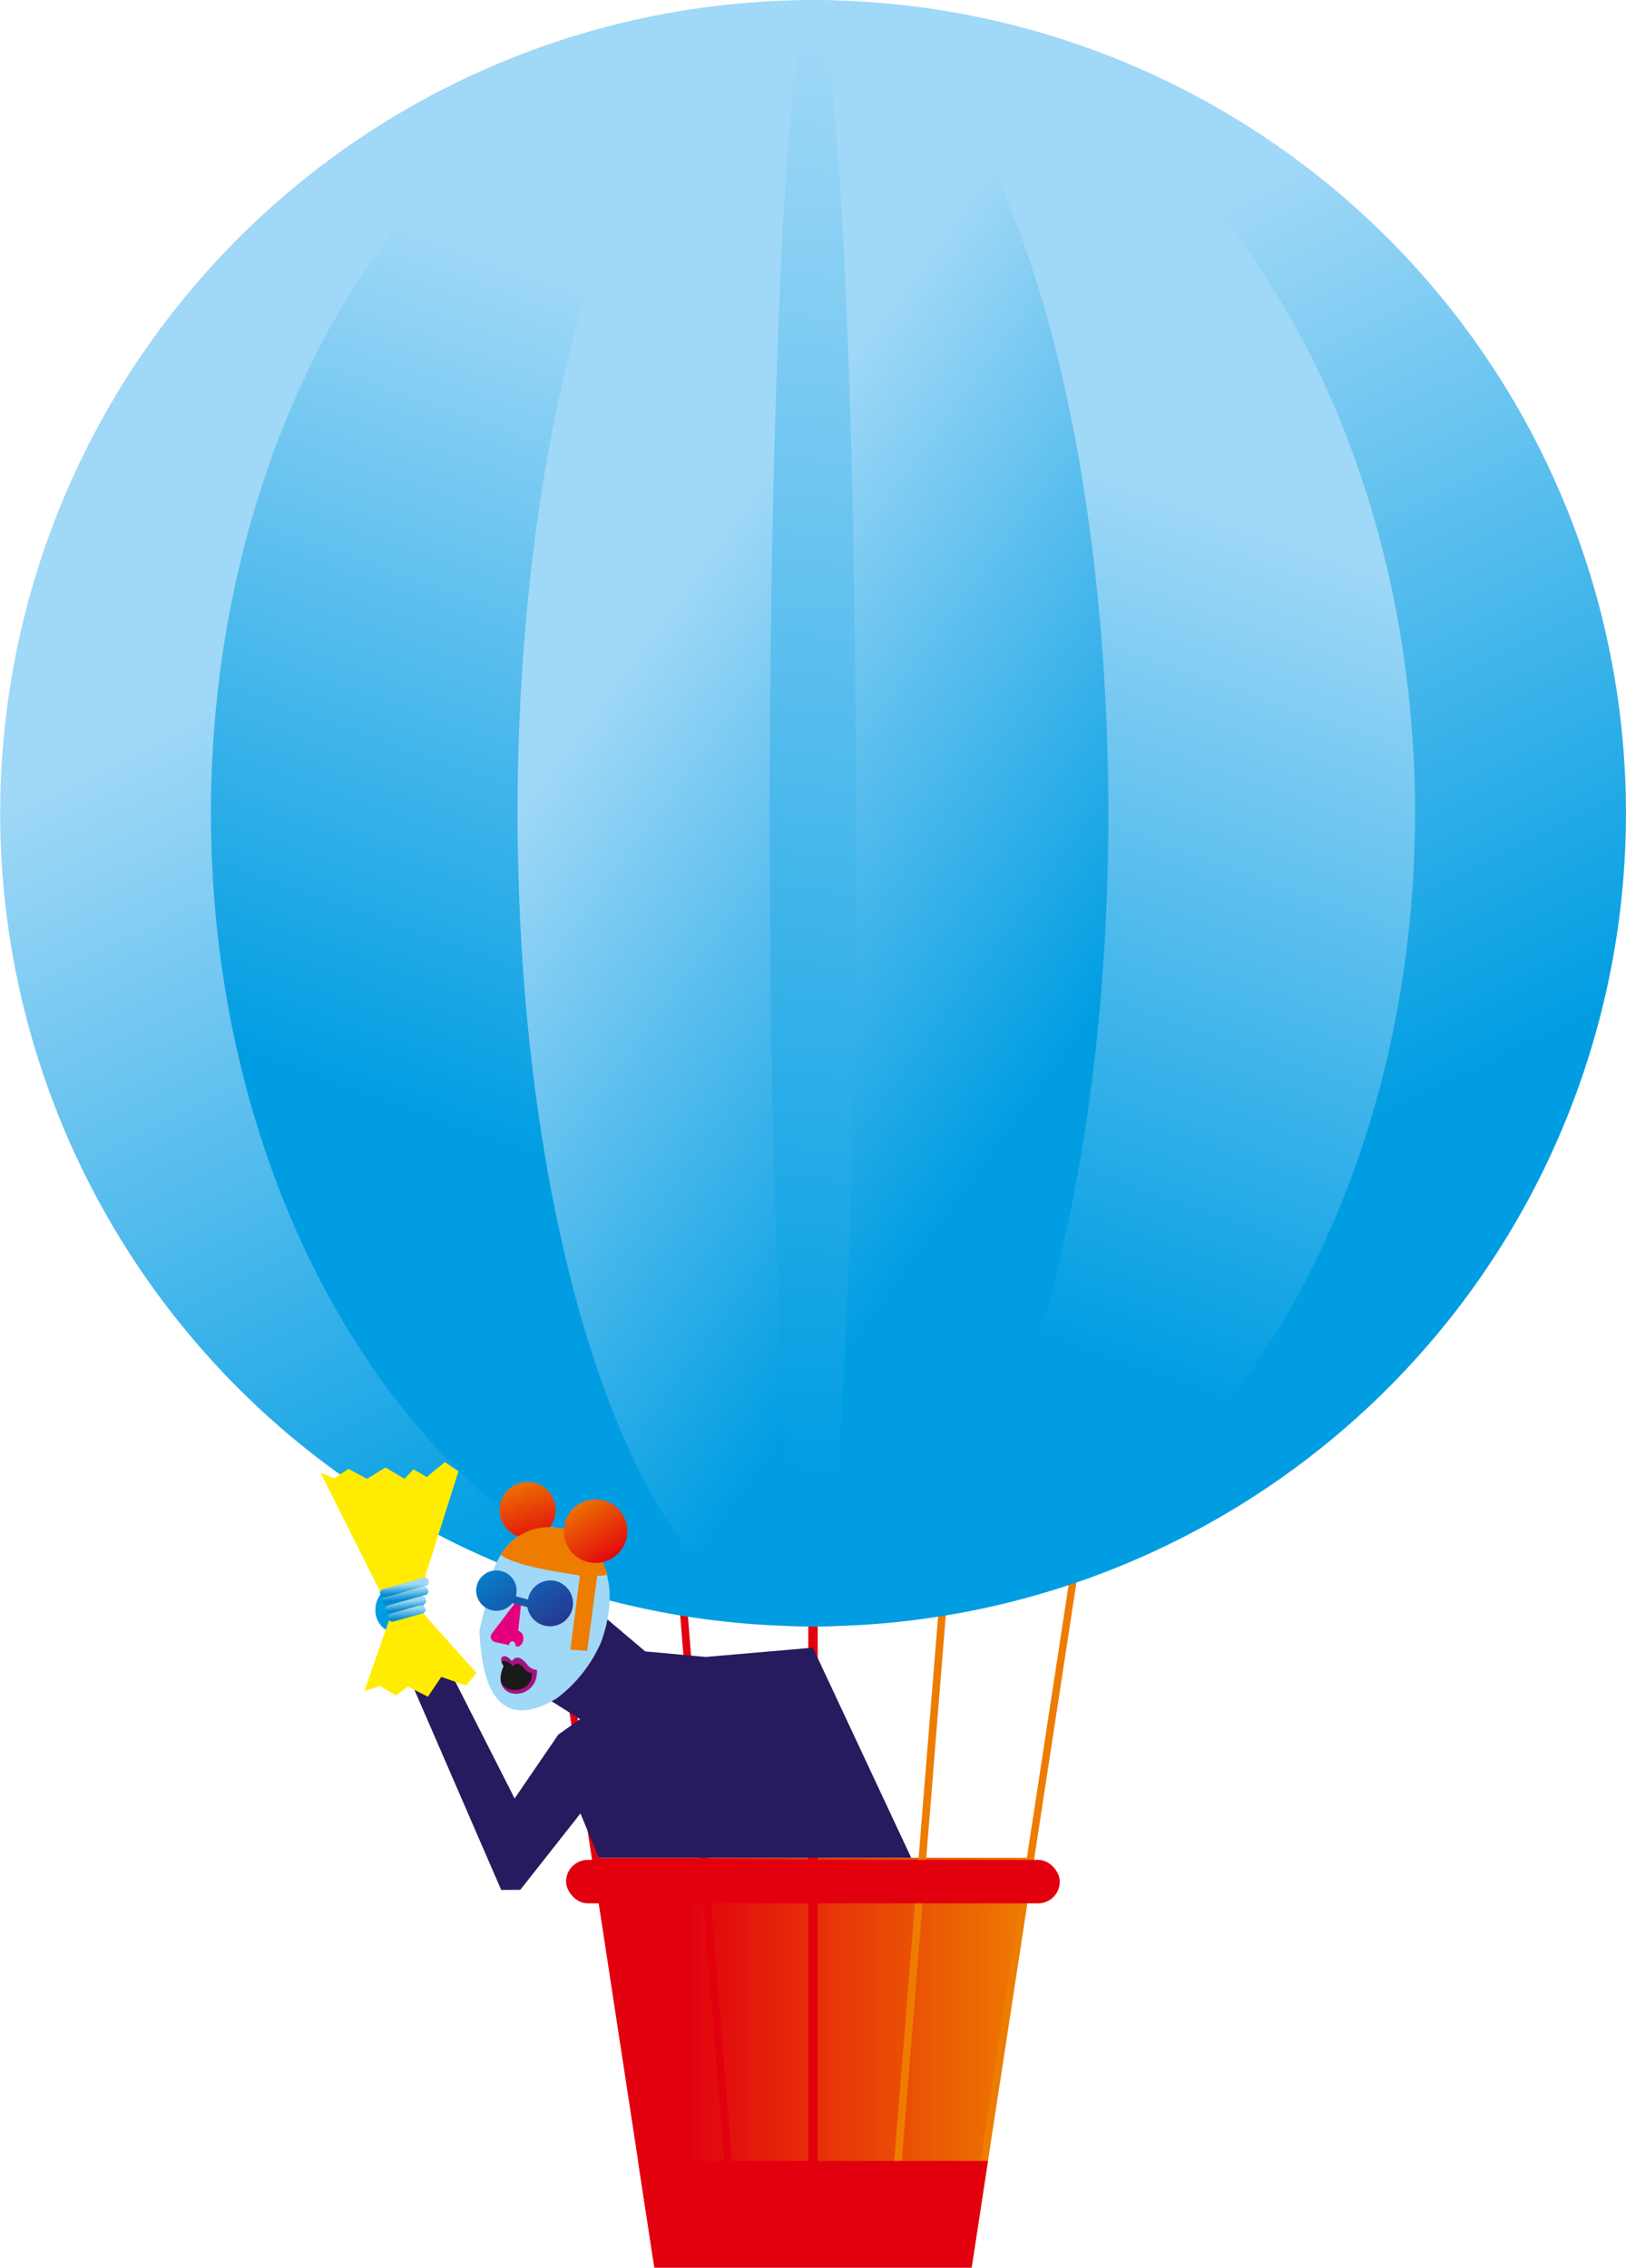 <svg xmlns="http://www.w3.org/2000/svg" xmlns:xlink="http://www.w3.org/1999/xlink" viewBox="0 0 134.6 187.67"><defs><style>.cls-1,.cls-3,.cls-4,.cls-5,.cls-6,.cls-9{fill:none;}.cls-1{clip-rule:evenodd;}.cls-10,.cls-12,.cls-13,.cls-14,.cls-15,.cls-16,.cls-17,.cls-18,.cls-19,.cls-2,.cls-21,.cls-22,.cls-23,.cls-24,.cls-25,.cls-26,.cls-27,.cls-28,.cls-29,.cls-7{fill-rule:evenodd;}.cls-2{fill:url(#GradientFill_77);}.cls-3,.cls-5,.cls-7,.cls-9{stroke:#e2000f;}.cls-3,.cls-4,.cls-5,.cls-6,.cls-7,.cls-9{stroke-miterlimit:22.93;}.cls-3{stroke-width:0.6px;}.cls-4,.cls-6{stroke:#ee7c00;}.cls-4,.cls-7{stroke-width:0.61px;}.cls-5{stroke-width:0.63px;}.cls-6{stroke-width:0.63px;}.cls-7,.cls-8{fill:#e2000f;}.cls-9{stroke-width:0.78px;}.cls-10{fill:url(#GradientFill_166);}.cls-11{fill:url(#GradientFill_166-2);}.cls-12{fill:url(#GradientFill_166-3);}.cls-13{fill:url(#GradientFill_89);}.cls-14{fill:#281a5e;}.cls-15{fill:#009de2;}.cls-16{fill:#ffec00;}.cls-17{fill:#a0d8f7;}.cls-18{fill:#e4007d;}.cls-19{fill:#a51380;}.cls-20{clip-path:url(#clip-path);}.cls-21{fill:#1a1a18;}.cls-22{fill:url(#GradientFill_105);}.cls-23{fill:url(#GradientFill_77-2);}.cls-24{fill:#ee7c00;}.cls-25{fill:url(#GradientFill_77-3);}.cls-26{fill:url(#GradientFill_135);}.cls-27{fill:url(#GradientFill_135-2);}.cls-28{fill:url(#GradientFill_135-3);}.cls-29{fill:url(#GradientFill_135-4);}</style><linearGradient id="GradientFill_77" x1="85.31" y1="170.55" x2="56.66" y2="170.55" gradientUnits="userSpaceOnUse"><stop offset="0" stop-color="#ee7c00"/><stop offset="1" stop-color="#e2000f"/></linearGradient><linearGradient id="GradientFill_166" x1="86.75" y1="106.59" x2="53.8" y2="40.03" gradientUnits="userSpaceOnUse"><stop offset="0" stop-color="#009de2"/><stop offset="1" stop-color="#a0d8f7"/></linearGradient><linearGradient id="GradientFill_166-2" x1="55.68" y1="100.08" x2="79" y2="34.29" xlink:href="#GradientFill_166"/><linearGradient id="GradientFill_166-3" x1="90.64" y1="84.43" x2="51.1" y2="55.41" xlink:href="#GradientFill_166"/><linearGradient id="GradientFill_89" x1="75.01" y1="3.73" x2="60.69" y2="121.74" gradientUnits="userSpaceOnUse"><stop offset="0" stop-color="#a0d8f7"/><stop offset="1" stop-color="#009de2"/></linearGradient><clipPath id="clip-path"><path class="cls-1" d="M42.34,137.44c.06.08.44-.85,1.35.37a1.07,1.07,0,0,0,.76.38c.13,2.74-4.05,2.64-2.76-.31C41.12,137,41.86,136.78,42.34,137.44Z"/></clipPath><linearGradient id="GradientFill_105" x1="40.64" y1="128.28" x2="46.71" y2="136.61" gradientUnits="userSpaceOnUse"><stop offset="0" stop-color="#008ad1"/><stop offset="1" stop-color="#2f2482"/></linearGradient><linearGradient id="GradientFill_77-2" x1="42.78" y1="122.16" x2="44.68" y2="128.1" xlink:href="#GradientFill_77"/><linearGradient id="GradientFill_77-3" x1="47.56" y1="124.02" x2="50.92" y2="129.24" xlink:href="#GradientFill_77"/><linearGradient id="GradientFill_135" x1="33.66" y1="133.09" x2="33.69" y2="134" gradientUnits="userSpaceOnUse"><stop offset="0" stop-color="#a0d8f7"/><stop offset="1" stop-color="#008ad1"/></linearGradient><linearGradient id="GradientFill_135-2" x1="33.56" y1="132.51" x2="33.63" y2="133.2" xlink:href="#GradientFill_135"/><linearGradient id="GradientFill_135-3" x1="33.52" y1="131.58" x2="33.59" y2="132.38" xlink:href="#GradientFill_135"/><linearGradient id="GradientFill_135-4" x1="33.47" y1="131.14" x2="33.5" y2="131.91" xlink:href="#GradientFill_135"/></defs><title>Ресурс 1baloon</title><g id="Слой_2" data-name="Слой 2"><g id="Слой_1-2" data-name="Слой 1"><polygon class="cls-2" points="85.31 153.74 49.28 153.74 54.43 187.36 80.17 187.36 85.31 153.74"/><line class="cls-3" x1="54.43" y1="187.36" x2="44.35" y2="121.48"/><line class="cls-4" x1="80.17" y1="187.36" x2="90.25" y2="121.48"/><line class="cls-5" x1="60.95" y1="187.36" x2="55.64" y2="121.48"/><line class="cls-6" x1="73.65" y1="187.36" x2="78.96" y2="121.48"/><polygon class="cls-7" points="81.43 179.13 53.17 179.13 54.43 187.36 80.17 187.36 81.43 179.13"/><rect class="cls-8" x="46.86" y="153.91" width="40.87" height="3.6" rx="1.8" ry="1.8"/><line class="cls-9" x1="67.3" y1="187.36" x2="67.3" y2="134.59"/><path class="cls-10" d="M120.22,108.87a67.29,67.29,0,1,1-11.35-94.49A67.29,67.29,0,0,1,120.22,108.87Z"/><ellipse class="cls-11" cx="67.3" cy="67.3" rx="49.84" ry="67.3"/><path class="cls-12" d="M86.52,108.87c-8.34,29.23-23.71,34.31-34.33,11.35S39.73,55,48.07,25.73,71.78-8.58,82.4,14.38,94.87,79.64,86.52,108.87Z"/><path class="cls-13" d="M64.48,108.87c1.22,29.23,3.48,34.31,5,11.35s1.83-65.27.6-94.49-3.48-34.31-5-11.35S63.25,79.64,64.48,108.87Z"/><polygon class="cls-14" points="50.09 133.85 53.41 136.66 58.42 137.12 67.29 136.35 75.43 153.74 49.57 153.74 48.05 150.07 43.07 156.39 41.49 156.4 31.98 134.48 34.89 133.65 42.6 148.83 46.22 143.54 48.02 142.27 45.49 140.68 50.09 133.85"/><path class="cls-15" d="M32.88,135.17a2,2,0,1,0-1.8-1.94A1.88,1.88,0,0,0,32.88,135.17Z"/><polygon class="cls-16" points="26.53 121.86 27.66 122.34 28.84 121.56 30.39 122.38 31.91 121.44 33.48 122.38 34.23 121.59 35.32 122.23 36.83 120.99 37.95 121.76 34.81 131.69 34.81 133.28 39.44 138.43 38.59 139.49 36.53 138.77 35.42 140.41 33.77 139.57 32.77 140.31 31.46 139.52 30.16 139.94 32.39 133.56 26.53 121.86"/><path class="cls-17" d="M49.76,135.89a11.61,11.61,0,0,1-3.69,4.67c-3.58,2.14-6.13,1-6.38-5.66l.75-3.06C41.36,122.81,53.49,125.53,49.76,135.89Z"/><path class="cls-18" d="M43.17,132.37l-.24-.1-2.19,2.88a.45.45,0,0,0,.26.74l1.15.25s0,0,0-.08.15-.27.3-.24.25.26.24.36,0,0,0,.07h.08c.51.11.89-1,.13-1.31Z"/><path class="cls-19" d="M42.34,137.44c.06.08.44-.85,1.35.37a1.07,1.07,0,0,0,.76.38c.13,2.74-4.05,2.64-2.76-.31C41.12,137,41.86,136.78,42.34,137.44Z"/><g class="cls-20"><path class="cls-21" d="M42.46,137.89c0,.06.33-.65,1,.27a.82.82,0,0,0,.57.29c.1,2.06-3.59,1.83-2.41-.53C41.2,137.23,42.1,137.39,42.46,137.89Z"/></g><path class="cls-22" d="M46,130.84A1.9,1.9,0,1,1,43.66,133l-1.25-.33a1.68,1.68,0,0,1-2.95-1.42,1.67,1.67,0,1,1,3.26.77.24.24,0,0,1,0,.08l1,.27s0-.05,0-.08A1.89,1.89,0,0,1,46,130.84Z"/><path class="cls-23" d="M44.21,122.7a2.32,2.32,0,1,1-2.79,1.73A2.32,2.32,0,0,1,44.21,122.7Z"/><path class="cls-24" d="M41.44,128.67C43,129.81,48,130.29,48,130.41l-.78,6.11,1.39.09.83-6.22a2,2,0,0,0,.84-.1C49,125.89,43.74,125,41.44,128.67Z"/><path class="cls-25" d="M49.9,124.15a2.63,2.63,0,1,1-3.17,2A2.63,2.63,0,0,1,49.9,124.15Z"/><path class="cls-26" d="M32.53,134.2l2.51-.69a.32.32,0,0,0,.16-.41h0a.34.34,0,0,0-.39-.26l-2.5.7c-.15,0-.21.22-.16.41h0A.33.33,0,0,0,32.53,134.2Z"/><path class="cls-27" d="M32.31,133.54l2.78-.78a.3.3,0,0,0,.16-.41h0a.34.34,0,0,0-.38-.25l-2.79.77a.31.31,0,0,0-.15.41h0A.35.35,0,0,0,32.31,133.54Z"/><path class="cls-28" d="M32.08,132.87l3.19-.89a.3.3,0,0,0,.16-.4h0a.35.35,0,0,0-.39-.26l-3.18.89a.3.3,0,0,0-.16.41h0A.34.34,0,0,0,32.08,132.87Z"/><path class="cls-29" d="M31.86,132.21l3.46-1a.31.31,0,0,0,.16-.41h0a.35.35,0,0,0-.38-.26l-3.47,1a.3.3,0,0,0-.15.41h0A.35.35,0,0,0,31.86,132.21Z"/></g></g></svg>